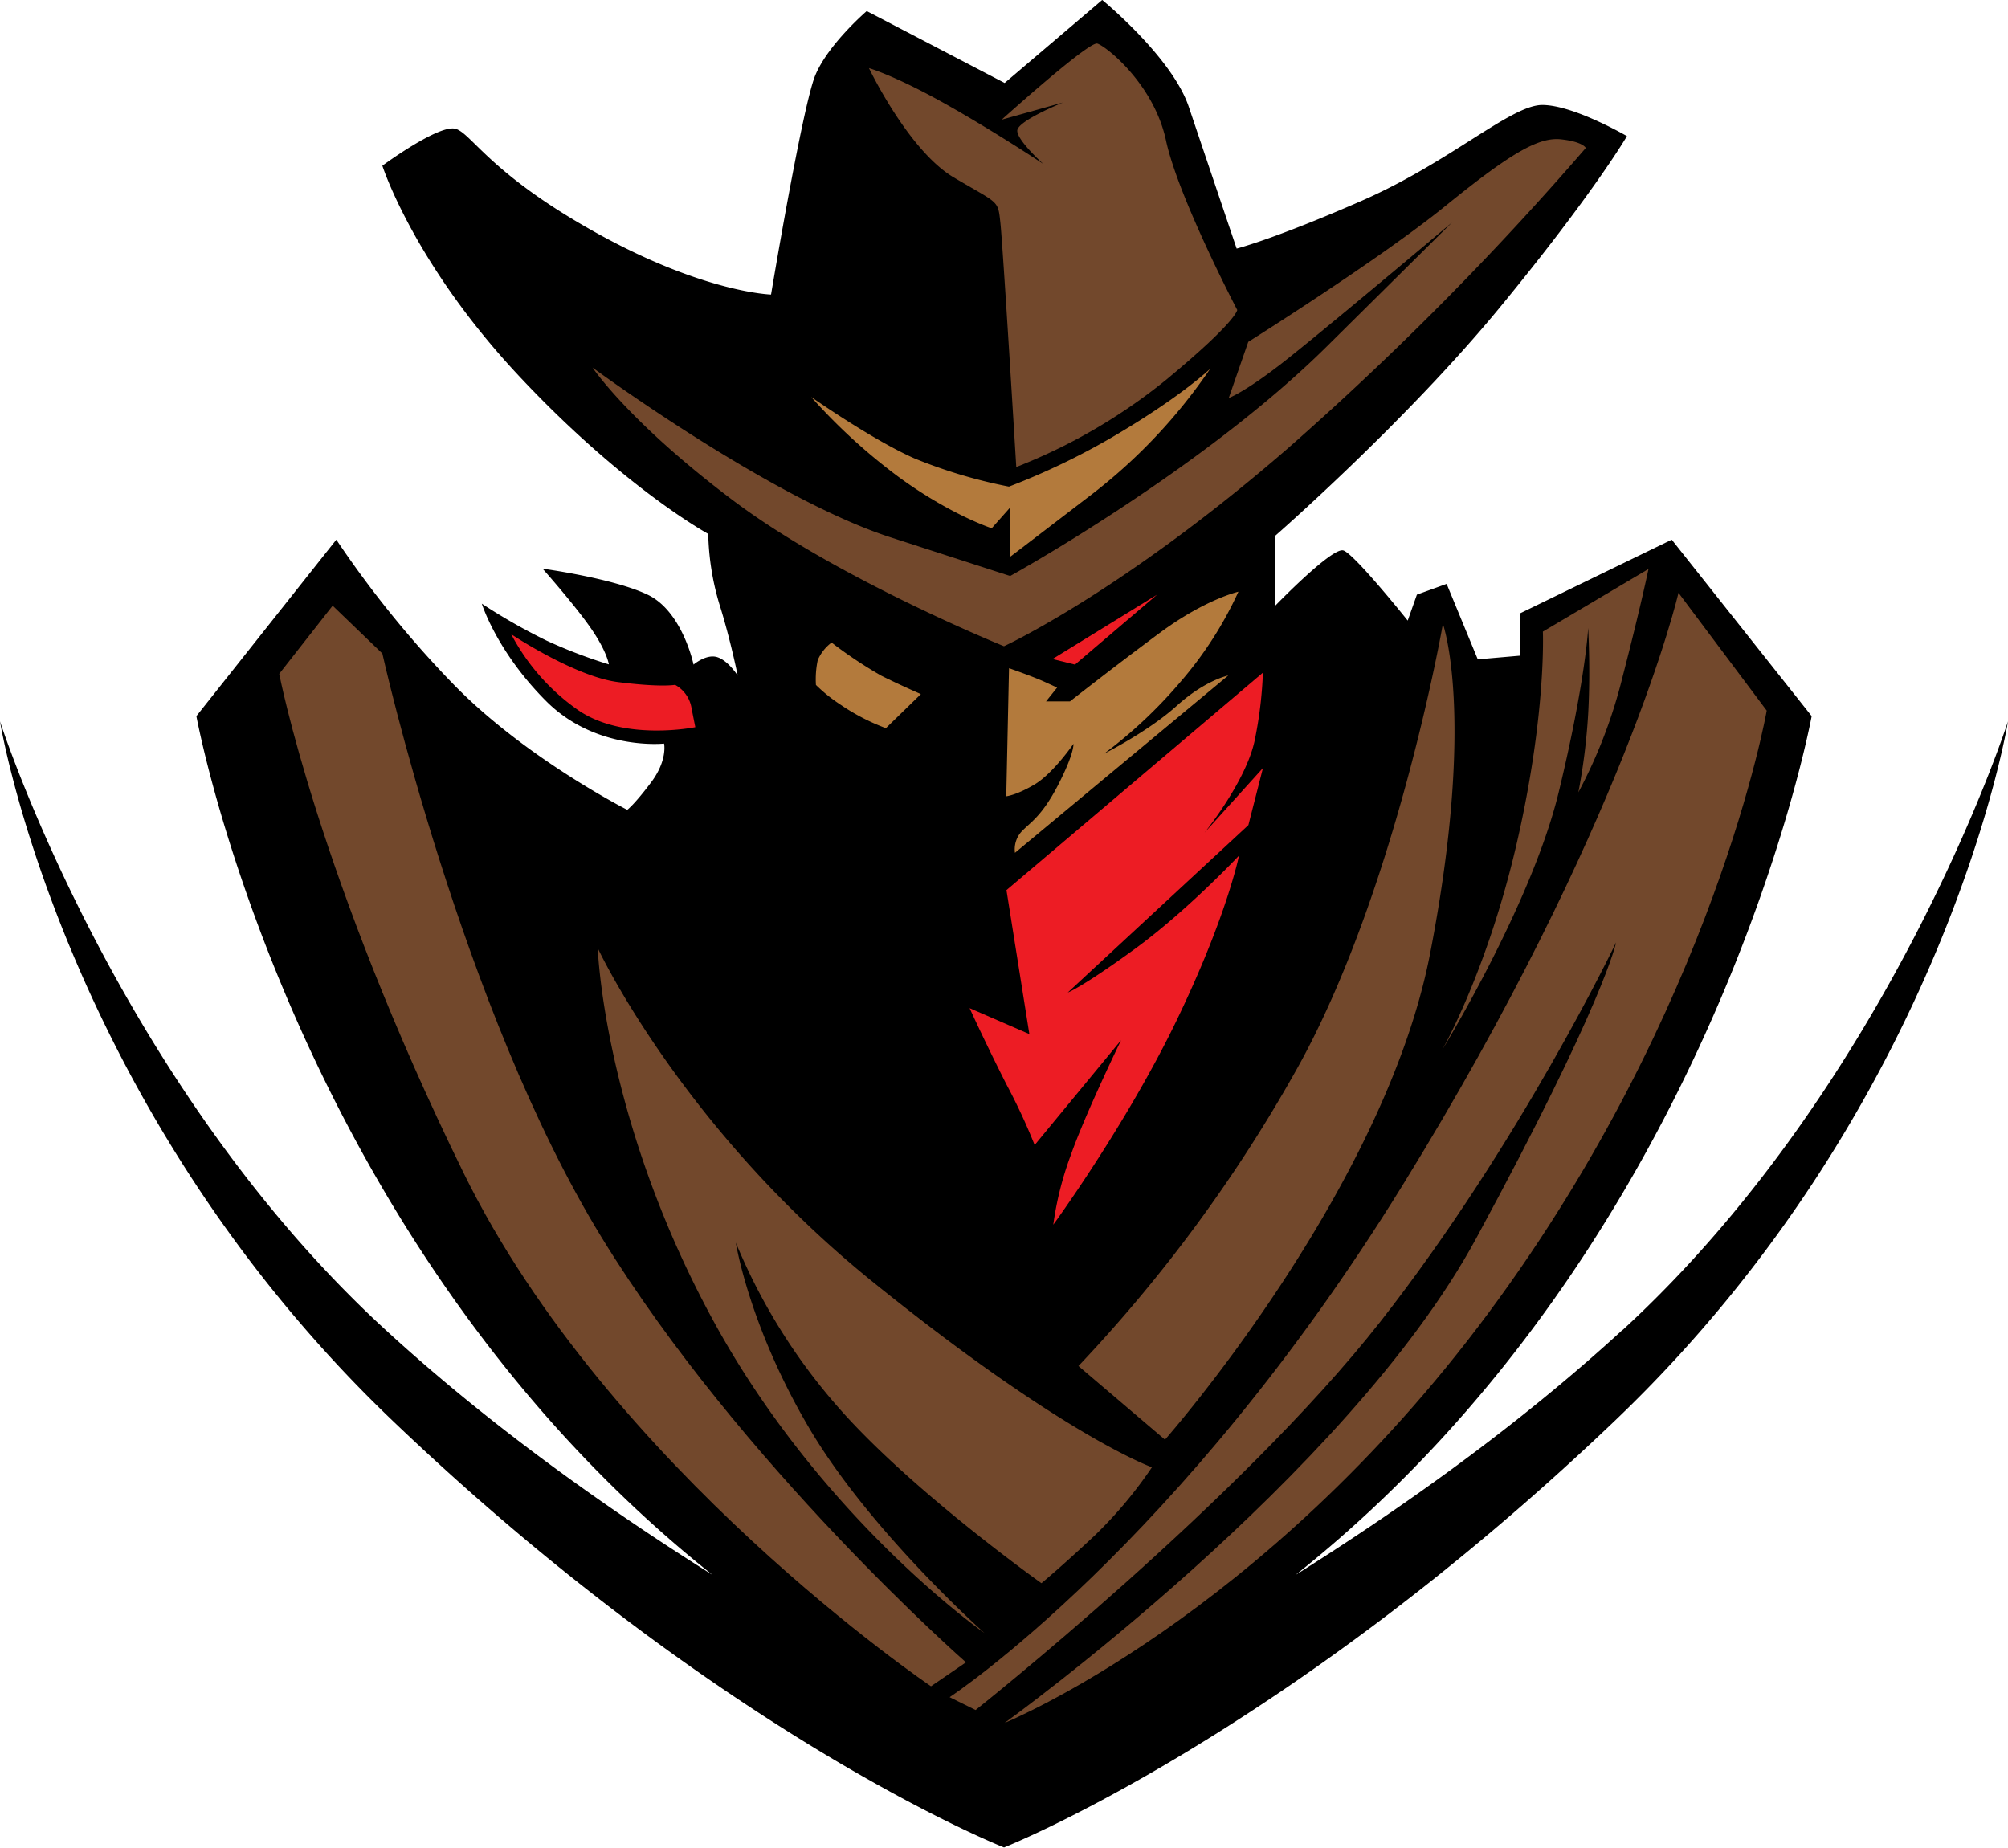 <svg xmlns="http://www.w3.org/2000/svg" viewBox="0 0 386.89 356.03"><defs><style>.a{fill:#72482c;}.b{fill:#b37a3c;}.c{fill:#ed1c24;}</style></defs><title>Cowboy619_4c</title><path d="M312.64,274.25c-20.33,18.67-43,34.66-63,47.22C330.67,257.09,349.06,156,349.06,156L322.1,122l-29.21,14.19v8.16l-8.16.71-6-14.54L273,132.59l-1.77,5S261,124.79,258.84,124.08s-13.13,10.64-13.13,10.64V121.24s25.19-22,43.28-44,24.48-33,24.48-33-10.29-6-16.32-6-17.74,11-34.76,18.45-24.12,9.22-24.12,9.22-6-17.74-9.22-27.31S212.37,18,212.37,18l-18.8,16L167,20.14s-7.45,6.39-9.93,12.42-8.51,42.21-8.51,42.21-12.77-.35-33.34-11.71S91,43.91,87.86,42.85s-14.19,7.09-14.19,7.09,6,18.8,26.25,40.44,36.54,30.51,36.54,30.51a50.61,50.61,0,0,0,2.13,13.48c2.13,6.74,3.55,13.83,3.55,13.83s-1.77-2.84-3.9-3.55-4.61,1.42-4.61,1.42-2.13-10.29-8.87-13.48-20.22-5-20.22-5,6,6.74,9.22,11.35,3.55,7.09,3.55,7.09a95.26,95.26,0,0,1-12.06-4.61,113.57,113.57,0,0,1-12.42-7.09s2.84,9.22,12.42,18.8,22.7,8.16,22.7,8.16.71,3.19-2.48,7.45-4.61,5.32-4.61,5.32S101.34,164.16,87.5,150a198.87,198.87,0,0,1-22.7-28L37.84,156s18.38,101.09,99.43,165.47c-20-12.56-42.68-28.56-63-47.22C22.23,226.48,0,157,0,157s11.82,73.78,75.68,134.8S193.45,374,193.45,374V354.66h0V374s53.92-21.28,117.77-82.3S386.89,157,386.89,157s-22.23,69.53-74.26,117.3Z" transform="translate(0 -18.01)"/><path class="a" d="M167.43,31.14S175,47,183.75,52.19s8.51,4.26,9,8.75S195.81,108,195.81,108a108.46,108.46,0,0,0,28.85-16.79c13.72-11.35,13.72-13.48,13.72-13.48S227,56,224.66,45.09s-11.59-18.21-13.24-18.68S193,41.07,193,41.07l11.82-3.31S196,41.31,196,43.2s5,6.39,5,6.39S191.79,43.44,182.1,38s-14.66-6.86-14.66-6.86Z" transform="translate(0 -18.01)"/><path class="a" d="M236.73,94.76c.24-.71,3.78-10.88,3.78-10.88S265.81,68,278.58,57.63s18-13.24,22.23-12.77,4.73,1.66,4.73,1.66a593.76,593.76,0,0,1-57.47,57.94c-31.93,27.67-54.63,38.07-54.63,38.07s-32.16-13-52.26-28.14-27-25.54-27-25.54,34.05,25.07,57.23,32.64L194.63,129s36.89-20.34,61-44.22l24.12-23.89s-25.54,21.52-32.87,27.2-10.17,6.62-10.17,6.62Z" transform="translate(0 -18.01)"/><path class="b" d="M156.32,94.52s11.82,8.28,19.87,11.82a97,97,0,0,0,18.21,5.44,136.31,136.31,0,0,0,21.76-10.64c11.82-7.09,17-12.06,17-12.06A104.81,104.81,0,0,1,210.71,113c-14.19,10.88-16.08,12.3-16.08,12.3V115.8l-3.55,4s-8-2.6-18-9.93a111.51,111.51,0,0,1-16.79-15.37Z" transform="translate(0 -18.01)"/><path class="b" d="M160.22,141.82a84,84,0,0,0,9.58,6.39c3.55,1.77,7.63,3.55,7.63,3.55l-6.74,6.56a40.63,40.63,0,0,1-8.87-4.61,30.23,30.23,0,0,1-4.61-3.72,17.79,17.79,0,0,1,.35-4.79,8.35,8.35,0,0,1,2.66-3.37Z" transform="translate(0 -18.01)"/><path class="b" d="M194.45,146.78s4.61,1.6,6.92,2.66l2.31,1.06-2.13,2.66h4.61s8.34-6.56,17.2-13.13,15.25-8,15.25-8a72.78,72.78,0,0,1-11.17,17.38,89.67,89.67,0,0,1-14.72,13.83s8.51-4.26,14-9.22,9.93-5.85,9.93-5.85l-41.09,34.17a5.09,5.09,0,0,1,1.18-4c1.6-1.77,3.9-2.84,7.09-9s3-8,3-8-3.9,5.68-7.45,7.8-5.5,2.31-5.5,2.31l.53-24.65Z" transform="translate(0 -18.01)"/><path class="c" d="M243.35,147.61l-49.43,41.92,4.41,27.74-11.51-5s2.81,6.22,7.16,14.82a114.47,114.47,0,0,1,5.37,11.56L216,218.45s-6.91,14.23-9.72,22.23A62.72,62.72,0,0,0,202.94,254S217,234.76,226.72,214.6s12-31.72,12-31.72-10,10.67-20.2,18.08-12.79,8.3-12.79,8.3L240.53,177l2.81-11-11.25,12.45s8.18-10.08,9.72-18.08A78.45,78.45,0,0,0,243.35,147" transform="translate(0 -18.01)"/><path class="a" d="M115.17,200.7s16,34.41,52.86,64.21,53.92,35.83,53.92,35.83a82,82,0,0,1-11,13.12c-6.39,6-10.29,9.22-10.29,9.22S176.18,305.7,162,289.74a113.7,113.7,0,0,1-20.22-32.28s2.48,16,14.19,35.83,33.7,39.38,33.7,39.38-31.57-22-52.5-60.66-22-71.3-22-71.3Z" transform="translate(0 -18.01)"/><path class="a" d="M278,138.27s-8.87,51.08-28,85.49a286.86,286.86,0,0,1-42.21,57.47l16.67,14.19s42.21-47.89,51.08-93.65,2.48-63.5,2.48-63.5Z" transform="translate(0 -18.01)"/><path class="a" d="M64.09,134.72l9.58,9.22s15.25,68.46,42.21,112.45,70.24,81.94,70.24,81.94l-6.74,4.61s-62.08-41.86-90.1-99S53.8,147.85,53.8,147.85l10.29-13.13Z" transform="translate(0 -18.01)"/><path class="a" d="M323.4,132.24l17,22.7s-9.93,57.11-53.56,116S193.57,350,193.57,350s66-47.53,90.81-93.29,27-57.11,27-57.11-18.45,38.67-45.41,73.07-78,74.85-78,74.85l-5-2.48s44.34-29.09,87.26-98.62S323.4,132.24,323.4,132.24Z" transform="translate(0 -18.01)"/><path class="a" d="M297.27,139.69s.71,15.84-5,40.68-14.43,40-14.43,40,17.26-28.14,22.47-49.66S306,139,306,139s.47,8.28,0,16.55a116.21,116.21,0,0,1-1.89,15.14,95.69,95.69,0,0,0,8.51-22.23c3.55-13.72,5-20.81,5-20.81l-20.34,12.06Z" transform="translate(0 -18.01)"/><polygon class="c" points="202.79 126.99 222.95 114.58 207.12 128.06 202.79 126.99 202.79 126.99"/><path class="c" d="M98.5,140.22s12.24,8.16,20.57,9.22,11,.53,11,.53a6.26,6.26,0,0,1,3.19,4.61l.71,3.55s-13.83,2.84-22.7-3.37A41.22,41.22,0,0,1,98.5,140.22Z" transform="translate(0 -18.01)"/></svg>